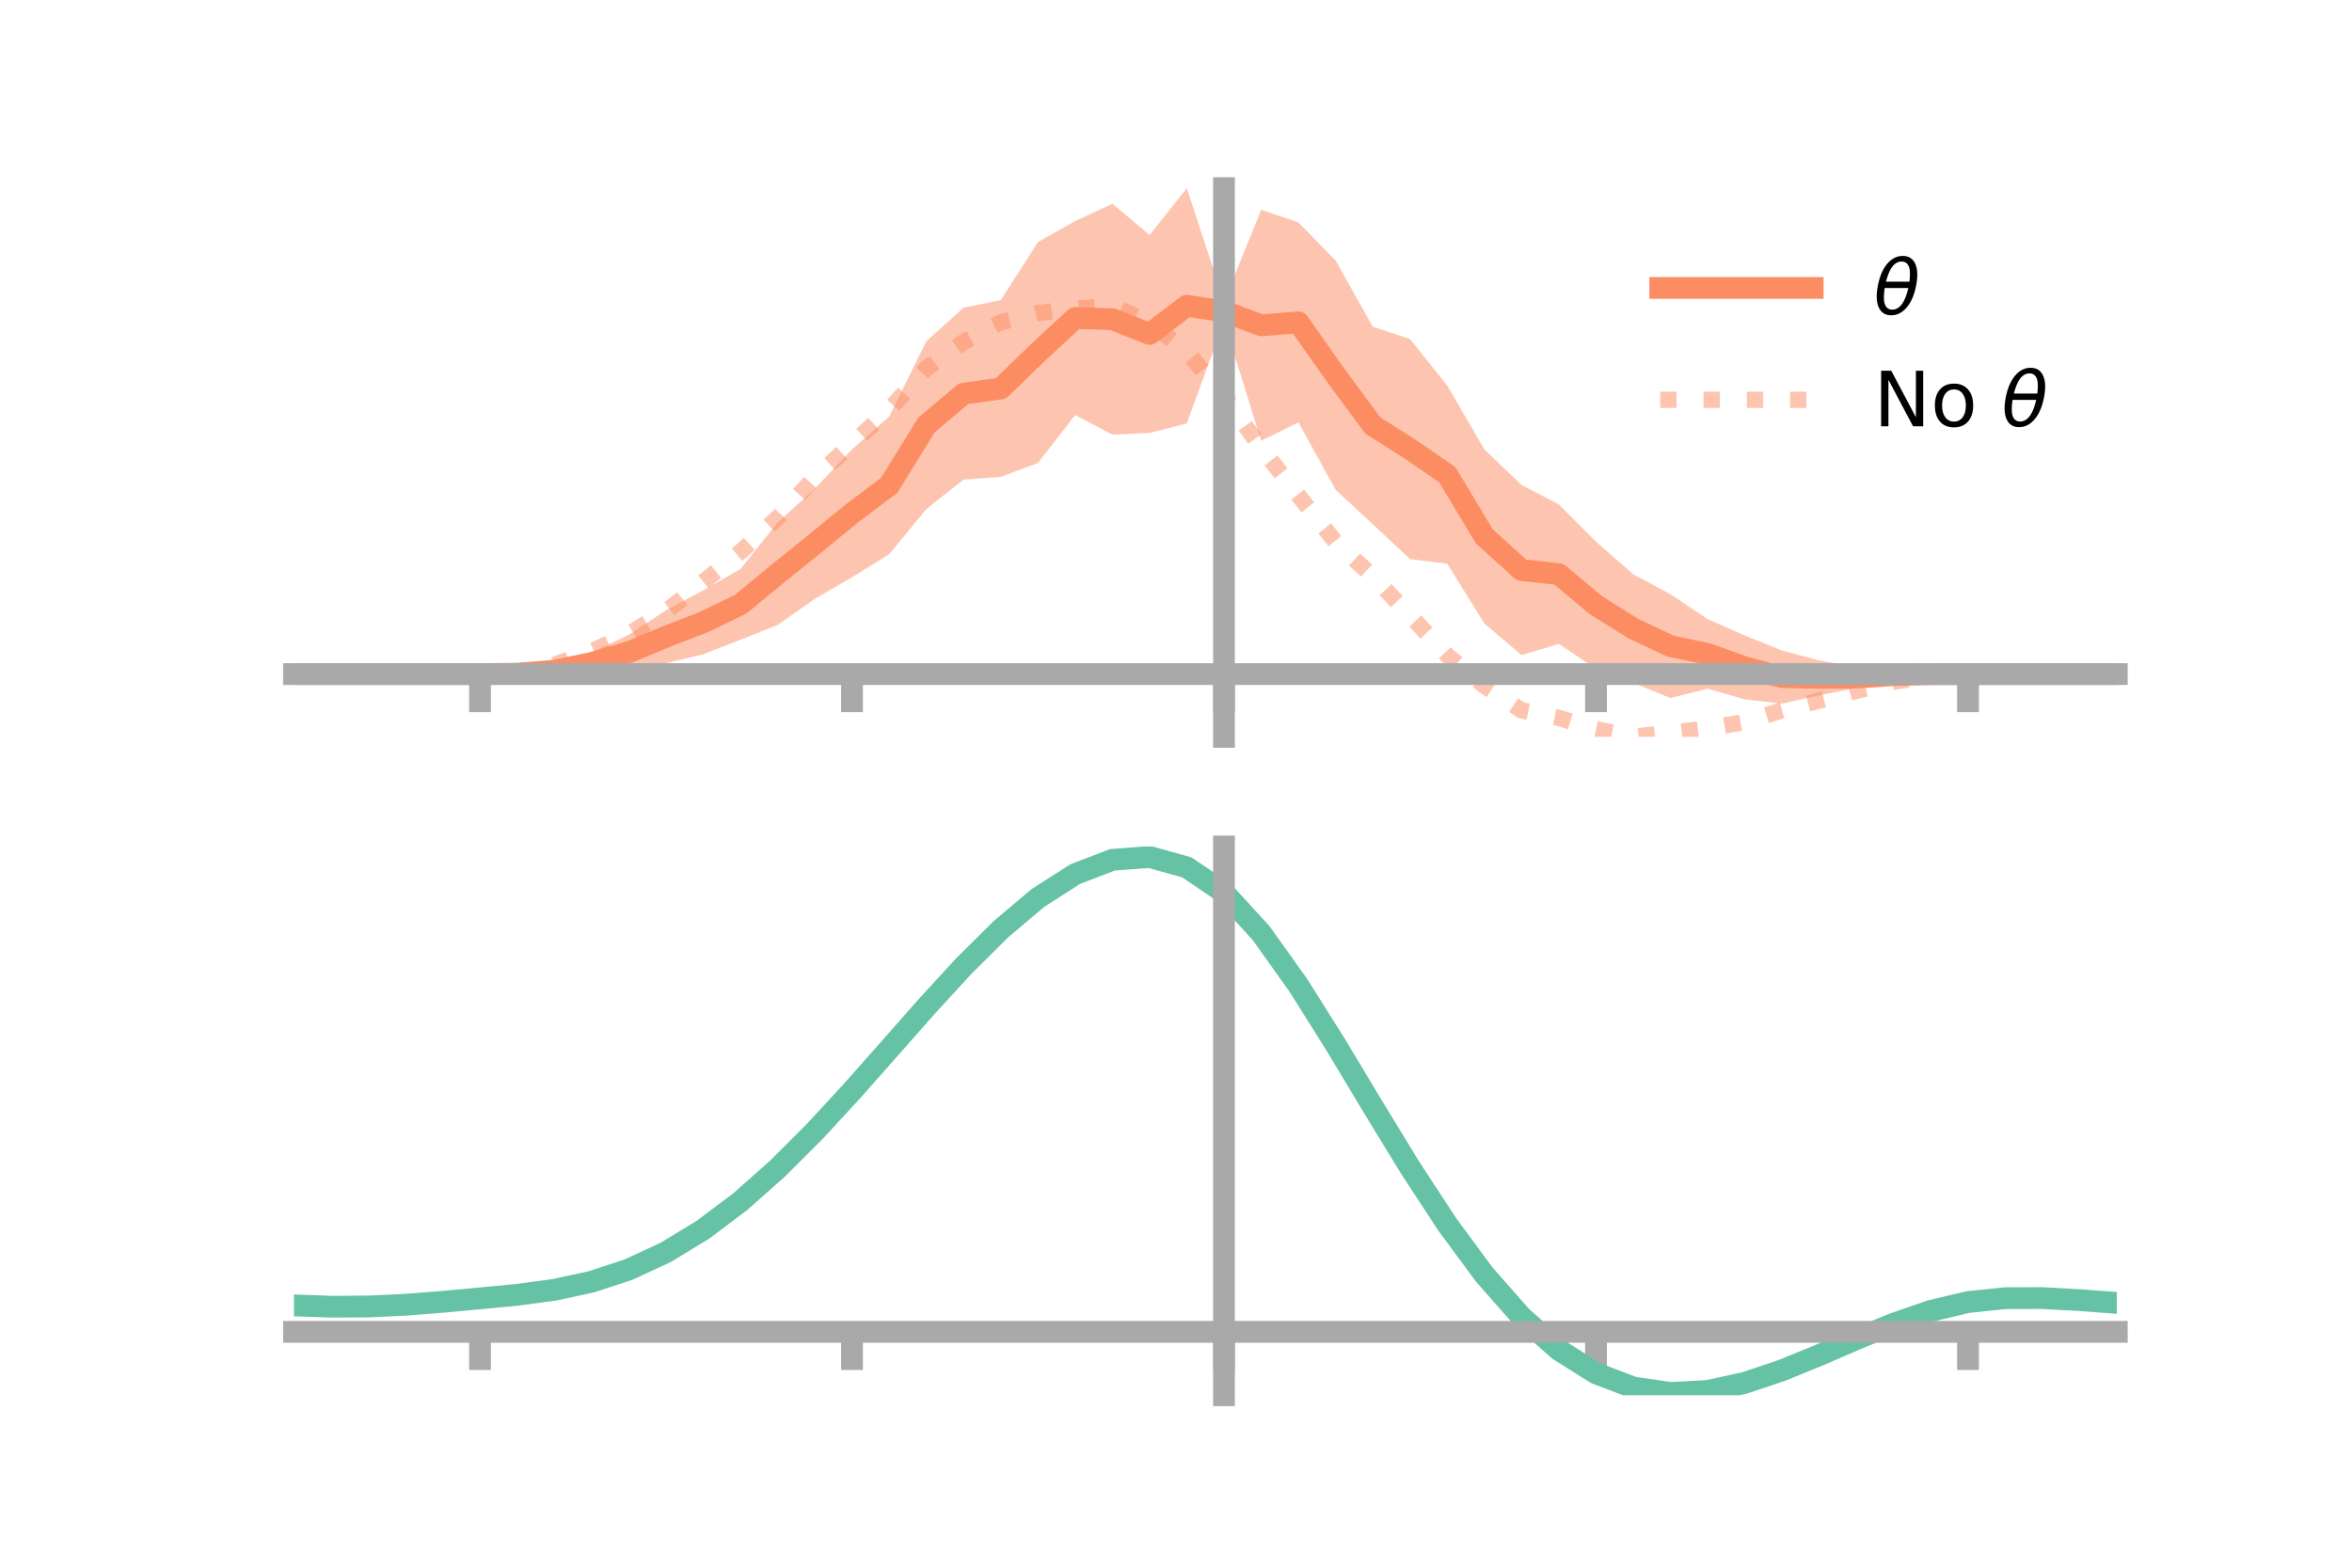 <?xml version="1.0" encoding="utf-8" standalone="no"?>
<!DOCTYPE svg PUBLIC "-//W3C//DTD SVG 1.1//EN"
  "http://www.w3.org/Graphics/SVG/1.1/DTD/svg11.dtd">
<!-- Created with matplotlib (https://matplotlib.org/) -->
<svg height="144pt" version="1.1" viewBox="0 0 216 144" width="216pt" xmlns="http://www.w3.org/2000/svg" xmlns:xlink="http://www.w3.org/1999/xlink">
 <defs>
  <style type="text/css">*{stroke-linecap:butt;stroke-linejoin:round;}</style>
 </defs>
 <g id="figure_1">
  <g id="patch_1">
   <path d="M 0 144 
L 216 144 
L 216 0 
L 0 0 
z
" style="fill:none;"/>
  </g>
  <g id="axes_1">
   <g id="patch_2">
    <path d="M 27 67.68 
L 194.4 67.68 
L 194.4 17.28 
L 27 17.28 
z
" style="fill:none;"/>
   </g>
   <g id="PolyCollection_1">
    <path clip-path="url(#p3eeaace592)" d="M 27 61.919 
L 27 61.919 
L 30.416 61.919 
L 33.833 61.919 
L 37.249 61.919 
L 40.665 61.919 
L 44.082 61.918 
L 47.498 61.644 
L 50.914 60.922 
L 54.331 59.937 
L 57.747 58.309 
L 61.163 56.057 
L 64.58 54.229 
L 67.996 52.268 
L 71.412 47.999 
L 74.829 44.889 
L 78.245 41.278 
L 81.661 38.259 
L 85.078 31.338 
L 88.494 28.266 
L 91.91 27.567 
L 95.327 22.226 
L 98.743 20.303 
L 102.159 18.718 
L 105.576 21.585 
L 108.992 17.28 
L 112.408 27.692 
L 115.824 19.273 
L 119.241 20.427 
L 122.657 23.928 
L 126.073 30.012 
L 129.49 31.14 
L 132.906 35.412 
L 136.322 41.281 
L 139.739 44.549 
L 143.155 46.33 
L 146.571 49.757 
L 149.988 52.743 
L 153.404 54.578 
L 156.82 56.867 
L 160.237 58.374 
L 163.653 59.754 
L 167.069 60.663 
L 170.486 61.279 
L 173.902 61.327 
L 177.318 61.686 
L 180.735 61.919 
L 184.151 61.919 
L 187.567 61.919 
L 190.984 61.919 
L 194.4 61.919 
L 194.4 61.919 
L 194.4 61.919 
L 190.984 61.919 
L 187.567 61.919 
L 184.151 61.919 
L 180.735 61.919 
L 177.318 62.166 
L 173.902 62.694 
L 170.486 63.195 
L 167.069 63.869 
L 163.653 64.635 
L 160.237 64.238 
L 156.82 63.263 
L 153.404 64.117 
L 149.988 62.726 
L 146.571 61.429 
L 143.155 59.146 
L 139.739 60.176 
L 136.322 57.273 
L 132.906 51.777 
L 129.49 51.359 
L 126.073 48.153 
L 122.657 44.992 
L 119.241 38.795 
L 115.824 40.493 
L 112.408 29.517 
L 108.992 38.892 
L 105.576 39.766 
L 102.159 39.929 
L 98.743 38.119 
L 95.327 42.519 
L 91.91 43.804 
L 88.494 44.053 
L 85.078 46.752 
L 81.661 50.908 
L 78.245 53.025 
L 74.829 55.007 
L 71.412 57.409 
L 67.996 58.765 
L 64.58 60.103 
L 61.163 60.91 
L 57.747 61.506 
L 54.331 61.86 
L 50.914 62.299 
L 47.498 62.124 
L 44.082 61.919 
L 40.665 61.919 
L 37.249 61.919 
L 33.833 61.919 
L 30.416 61.919 
L 27 61.919 
z
" style="fill:#fc8d62;fill-opacity:0.5;"/>
   </g>
   <g id="matplotlib.axis_1">
    <g id="xtick_1">
     <g id="line2d_1">
      <defs>
       <path d="M 0 0 
L 0 3.5 
" id="mf325a1394d" style="stroke:#a9a9a9;stroke-width:2;"/>
      </defs>
      <g>
       <use style="fill:#a9a9a9;stroke:#a9a9a9;stroke-width:2;" x="44.082" xlink:href="#mf325a1394d" y="61.919"/>
      </g>
     </g>
    </g>
    <g id="xtick_2">
     <g id="line2d_2">
      <g>
       <use style="fill:#a9a9a9;stroke:#a9a9a9;stroke-width:2;" x="78.245" xlink:href="#mf325a1394d" y="61.919"/>
      </g>
     </g>
    </g>
    <g id="xtick_3">
     <g id="line2d_3">
      <g>
       <use style="fill:#a9a9a9;stroke:#a9a9a9;stroke-width:2;" x="112.408" xlink:href="#mf325a1394d" y="61.919"/>
      </g>
     </g>
    </g>
    <g id="xtick_4">
     <g id="line2d_4">
      <g>
       <use style="fill:#a9a9a9;stroke:#a9a9a9;stroke-width:2;" x="146.571" xlink:href="#mf325a1394d" y="61.919"/>
      </g>
     </g>
    </g>
    <g id="xtick_5">
     <g id="line2d_5">
      <g>
       <use style="fill:#a9a9a9;stroke:#a9a9a9;stroke-width:2;" x="180.735" xlink:href="#mf325a1394d" y="61.919"/>
      </g>
     </g>
    </g>
   </g>
   <g id="matplotlib.axis_2"/>
   <g id="line2d_6">
    <path clip-path="url(#p3eeaace592)" d="M 27 61.919 
L 30.416 61.919 
L 33.833 61.919 
L 37.249 61.919 
L 40.665 61.919 
L 44.082 61.919 
L 47.498 61.884 
L 50.914 61.61 
L 54.331 60.899 
L 57.747 59.908 
L 61.163 58.484 
L 64.58 57.166 
L 67.996 55.516 
L 71.412 52.704 
L 74.829 49.948 
L 78.245 47.152 
L 81.661 44.583 
L 85.078 39.045 
L 88.494 36.16 
L 91.91 35.686 
L 95.327 32.373 
L 98.743 29.211 
L 102.159 29.324 
L 105.576 30.675 
L 108.992 28.086 
L 112.408 28.605 
L 115.824 29.883 
L 119.241 29.611 
L 122.657 34.46 
L 126.073 39.083 
L 129.49 41.249 
L 132.906 43.595 
L 136.322 49.277 
L 139.739 52.362 
L 143.155 52.738 
L 146.571 55.593 
L 149.988 57.735 
L 153.404 59.348 
L 156.82 60.065 
L 160.237 61.306 
L 163.653 62.194 
L 167.069 62.266 
L 170.486 62.237 
L 173.902 62.01 
L 177.318 61.926 
L 180.735 61.919 
L 184.151 61.919 
L 187.567 61.919 
L 190.984 61.919 
L 194.4 61.919 
" style="fill:none;stroke:#fc8d62;stroke-linecap:square;stroke-width:2;"/>
   </g>
   <g id="line2d_7">
    <path clip-path="url(#p3eeaace592)" d="M 27 61.919 
L 30.416 61.919 
L 33.833 61.919 
L 37.249 61.919 
L 40.665 61.919 
L 44.082 61.912 
L 47.498 61.695 
L 50.914 61.06 
L 54.331 59.833 
L 57.747 58.235 
L 61.163 56.165 
L 64.58 53.457 
L 67.996 50.694 
L 71.412 47.557 
L 74.829 43.849 
L 78.245 40.777 
L 81.661 37.627 
L 85.078 33.836 
L 88.494 31.413 
L 91.91 29.606 
L 95.327 28.754 
L 98.743 28.359 
L 102.159 28.086 
L 105.576 29.636 
L 108.992 32.296 
L 112.408 36.393 
L 115.824 41.132 
L 119.241 45.51 
L 122.657 49.786 
L 126.073 52.937 
L 129.49 56.527 
L 132.906 60.194 
L 136.322 63.001 
L 139.739 65.248 
L 143.155 65.941 
L 146.571 66.984 
L 149.988 67.68 
L 153.404 67.304 
L 156.82 66.91 
L 160.237 66.322 
L 163.653 65.253 
L 167.069 64.35 
L 170.486 63.458 
L 173.902 62.611 
L 177.318 62.117 
L 180.735 61.925 
L 184.151 61.919 
L 187.567 61.919 
L 190.984 61.919 
L 194.4 61.919 
" style="fill:none;stroke:#fc8d62;stroke-dasharray:1.5,2.475;stroke-dashoffset:0;stroke-opacity:0.5;stroke-width:1.5;"/>
   </g>
   <g id="patch_3">
    <path d="M 112.408 67.68 
L 112.408 17.28 
" style="fill:none;stroke:#a9a9a9;stroke-linecap:square;stroke-linejoin:miter;stroke-width:2;"/>
   </g>
   <g id="patch_4">
    <path d="M 194.4 67.68 
L 194.4 17.28 
" style="fill:none;"/>
   </g>
   <g id="patch_5">
    <path d="M 27 61.919 
L 194.4 61.919 
" style="fill:none;stroke:#a9a9a9;stroke-linecap:square;stroke-linejoin:miter;stroke-width:2;"/>
   </g>
   <g id="patch_6">
    <path d="M 27 17.28 
L 194.4 17.28 
" style="fill:none;"/>
   </g>
   <g id="legend_1">
    <g id="line2d_8">
     <path d="M 152.47 26.449 
L 166.47 26.449 
" style="fill:none;stroke:#fc8d62;stroke-linecap:square;stroke-width:2;"/>
    </g>
    <g id="line2d_9"/>
    <g id="text_1">
     <!-- $\theta$ -->
     <g transform="translate(172.07 28.899)scale(0.07 -0.07)">
      <defs>
       <path d="M 45.516 34.672 
L 14.453 34.672 
Q 12.359 20.062 14.5 13.875 
Q 17.188 6.25 24.469 6.25 
Q 31.781 6.25 37.359 13.922 
Q 42.234 20.656 45.516 34.672 
z
M 47.016 42.969 
Q 48.344 56.844 46.625 61.719 
Q 43.953 69.438 36.766 69.438 
Q 29.297 69.438 23.828 61.812 
Q 19.531 55.672 16.156 42.969 
z
M 38.188 76.766 
Q 49.906 76.766 54.594 66.406 
Q 59.281 56.109 55.719 37.844 
Q 52.203 19.625 43.453 9.281 
Q 34.766 -1.125 23.047 -1.125 
Q 11.281 -1.125 6.641 9.281 
Q 2 19.625 5.516 37.844 
Q 9.078 56.109 17.719 66.406 
Q 26.422 76.766 38.188 76.766 
z
" id="DejaVuSans-Oblique-952"/>
      </defs>
      <use transform="translate(0 0.234)" xlink:href="#DejaVuSans-Oblique-952"/>
     </g>
    </g>
    <g id="line2d_10">
     <path d="M 152.47 36.724 
L 166.47 36.724 
" style="fill:none;stroke:#fc8d62;stroke-dasharray:1.5,2.475;stroke-dashoffset:0;stroke-opacity:0.5;stroke-width:1.5;"/>
    </g>
    <g id="line2d_11"/>
    <g id="text_2">
     <!-- No $\theta$ -->
     <g transform="translate(172.07 39.174)scale(0.07 -0.07)">
      <defs>
       <path d="M 9.812 72.906 
L 23.094 72.906 
L 55.422 11.922 
L 55.422 72.906 
L 64.984 72.906 
L 64.984 0 
L 51.703 0 
L 19.391 60.984 
L 19.391 0 
L 9.812 0 
z
" id="DejaVuSans-78"/>
       <path d="M 30.609 48.391 
Q 23.391 48.391 19.188 42.75 
Q 14.984 37.109 14.984 27.297 
Q 14.984 17.484 19.156 11.844 
Q 23.344 6.203 30.609 6.203 
Q 37.797 6.203 41.984 11.859 
Q 46.188 17.531 46.188 27.297 
Q 46.188 37.016 41.984 42.703 
Q 37.797 48.391 30.609 48.391 
z
M 30.609 56 
Q 42.328 56 49.016 48.375 
Q 55.719 40.766 55.719 27.297 
Q 55.719 13.875 49.016 6.219 
Q 42.328 -1.422 30.609 -1.422 
Q 18.844 -1.422 12.172 6.219 
Q 5.516 13.875 5.516 27.297 
Q 5.516 40.766 12.172 48.375 
Q 18.844 56 30.609 56 
z
" id="DejaVuSans-111"/>
       <path id="DejaVuSans-32"/>
      </defs>
      <use transform="translate(0 0.234)" xlink:href="#DejaVuSans-78"/>
      <use transform="translate(74.805 0.234)" xlink:href="#DejaVuSans-111"/>
      <use transform="translate(135.986 0.234)" xlink:href="#DejaVuSans-32"/>
      <use transform="translate(167.773 0.234)" xlink:href="#DejaVuSans-Oblique-952"/>
     </g>
    </g>
   </g>
  </g>
  <g id="axes_2">
   <g id="patch_7">
    <path d="M 27 128.16 
L 194.4 128.16 
L 194.4 77.76 
L 27 77.76 
z
" style="fill:none;"/>
   </g>
   <g id="PolyCollection_2">
    <path clip-path="url(#p6a42f8799e)" d="M 27 119.95 
L 27 119.861 
L 30.416 119.989 
L 33.833 119.969 
L 37.249 119.8 
L 40.665 119.518 
L 44.082 119.189 
L 47.498 118.853 
L 50.914 118.383 
L 54.331 117.632 
L 57.747 116.489 
L 61.163 114.876 
L 64.58 112.753 
L 67.996 110.123 
L 71.412 107.023 
L 74.829 103.525 
L 78.245 99.734 
L 81.661 95.78 
L 85.078 91.814 
L 88.494 88.006 
L 91.91 84.537 
L 95.327 81.592 
L 98.743 79.36 
L 102.159 78.024 
L 105.576 77.76 
L 108.992 78.732 
L 112.408 81.083 
L 115.824 84.879 
L 119.241 89.748 
L 122.657 95.27 
L 126.073 101.049 
L 129.49 106.738 
L 132.906 112.048 
L 136.322 116.75 
L 139.739 120.684 
L 143.155 123.754 
L 146.571 125.928 
L 149.988 127.231 
L 153.404 127.74 
L 156.82 127.563 
L 160.237 126.835 
L 163.653 125.705 
L 167.069 124.333 
L 170.486 122.877 
L 173.902 121.491 
L 177.318 120.322 
L 180.735 119.514 
L 184.151 119.16 
L 187.567 119.156 
L 190.984 119.354 
L 194.4 119.624 
L 194.4 119.738 
L 194.4 119.738 
L 190.984 119.492 
L 187.567 119.313 
L 184.151 119.328 
L 180.735 119.686 
L 177.318 120.5 
L 173.902 121.691 
L 170.486 123.119 
L 167.069 124.625 
L 163.653 126.045 
L 160.237 127.214 
L 156.82 127.968 
L 153.404 128.16 
L 149.988 127.66 
L 146.571 126.372 
L 143.155 124.238 
L 139.739 121.245 
L 136.322 117.427 
L 132.906 112.873 
L 129.49 107.735 
L 126.073 102.228 
L 122.657 96.63 
L 119.241 91.279 
L 115.824 86.559 
L 112.408 82.882 
L 108.992 80.61 
L 105.576 79.675 
L 102.159 79.934 
L 98.743 81.221 
L 95.327 83.366 
L 91.91 86.188 
L 88.494 89.508 
L 85.078 93.146 
L 81.661 96.93 
L 78.245 100.7 
L 74.829 104.313 
L 71.412 107.648 
L 67.996 110.609 
L 64.58 113.129 
L 61.163 115.17 
L 57.747 116.731 
L 54.331 117.841 
L 50.914 118.568 
L 47.498 119.019 
L 44.082 119.336 
L 40.665 119.641 
L 37.249 119.897 
L 33.833 120.047 
L 30.416 120.063 
L 27 119.95 
z
" style="fill:#66c2a5;fill-opacity:0.5;"/>
   </g>
   <g id="matplotlib.axis_3">
    <g id="xtick_6">
     <g id="line2d_12">
      <g>
       <use style="fill:#a9a9a9;stroke:#a9a9a9;stroke-width:2;" x="44.082" xlink:href="#mf325a1394d" y="122.336"/>
      </g>
     </g>
    </g>
    <g id="xtick_7">
     <g id="line2d_13">
      <g>
       <use style="fill:#a9a9a9;stroke:#a9a9a9;stroke-width:2;" x="78.245" xlink:href="#mf325a1394d" y="122.336"/>
      </g>
     </g>
    </g>
    <g id="xtick_8">
     <g id="line2d_14">
      <g>
       <use style="fill:#a9a9a9;stroke:#a9a9a9;stroke-width:2;" x="112.408" xlink:href="#mf325a1394d" y="122.336"/>
      </g>
     </g>
    </g>
    <g id="xtick_9">
     <g id="line2d_15">
      <g>
       <use style="fill:#a9a9a9;stroke:#a9a9a9;stroke-width:2;" x="146.571" xlink:href="#mf325a1394d" y="122.336"/>
      </g>
     </g>
    </g>
    <g id="xtick_10">
     <g id="line2d_16">
      <g>
       <use style="fill:#a9a9a9;stroke:#a9a9a9;stroke-width:2;" x="180.735" xlink:href="#mf325a1394d" y="122.336"/>
      </g>
     </g>
    </g>
   </g>
   <g id="matplotlib.axis_4"/>
   <g id="line2d_17">
    <path clip-path="url(#p6a42f8799e)" d="M 27 119.905 
L 30.416 120.026 
L 33.833 120.008 
L 37.249 119.848 
L 40.665 119.579 
L 44.082 119.262 
L 47.498 118.936 
L 50.914 118.476 
L 54.331 117.737 
L 57.747 116.61 
L 61.163 115.023 
L 64.58 112.941 
L 67.996 110.366 
L 71.412 107.335 
L 74.829 103.919 
L 78.245 100.217 
L 81.661 96.355 
L 85.078 92.48 
L 88.494 88.757 
L 91.91 85.363 
L 95.327 82.479 
L 98.743 80.291 
L 102.159 78.979 
L 105.576 78.718 
L 108.992 79.671 
L 112.408 81.983 
L 115.824 85.719 
L 119.241 90.514 
L 122.657 95.95 
L 126.073 101.638 
L 129.49 107.237 
L 132.906 112.46 
L 136.322 117.089 
L 139.739 120.965 
L 143.155 123.996 
L 146.571 126.15 
L 149.988 127.446 
L 153.404 127.95 
L 156.82 127.766 
L 160.237 127.024 
L 163.653 125.875 
L 167.069 124.479 
L 170.486 122.998 
L 173.902 121.591 
L 177.318 120.411 
L 180.735 119.6 
L 184.151 119.244 
L 187.567 119.235 
L 190.984 119.423 
L 194.4 119.681 
" style="fill:none;stroke:#66c2a5;stroke-linecap:square;stroke-width:2;"/>
   </g>
   <g id="patch_8">
    <path d="M 112.408 128.16 
L 112.408 77.76 
" style="fill:none;stroke:#a9a9a9;stroke-linecap:square;stroke-linejoin:miter;stroke-width:2;"/>
   </g>
   <g id="patch_9">
    <path d="M 194.4 128.16 
L 194.4 77.76 
" style="fill:none;"/>
   </g>
   <g id="patch_10">
    <path d="M 27 122.336 
L 194.4 122.336 
" style="fill:none;stroke:#a9a9a9;stroke-linecap:square;stroke-linejoin:miter;stroke-width:2;"/>
   </g>
   <g id="patch_11">
    <path d="M 27 77.76 
L 194.4 77.76 
" style="fill:none;"/>
   </g>
  </g>
 </g>
 <defs>
  <clipPath id="p3eeaace592">
   <rect height="50.4" width="167.4" x="27" y="17.28"/>
  </clipPath>
  <clipPath id="p6a42f8799e">
   <rect height="50.4" width="167.4" x="27" y="77.76"/>
  </clipPath>
 </defs>
</svg>

